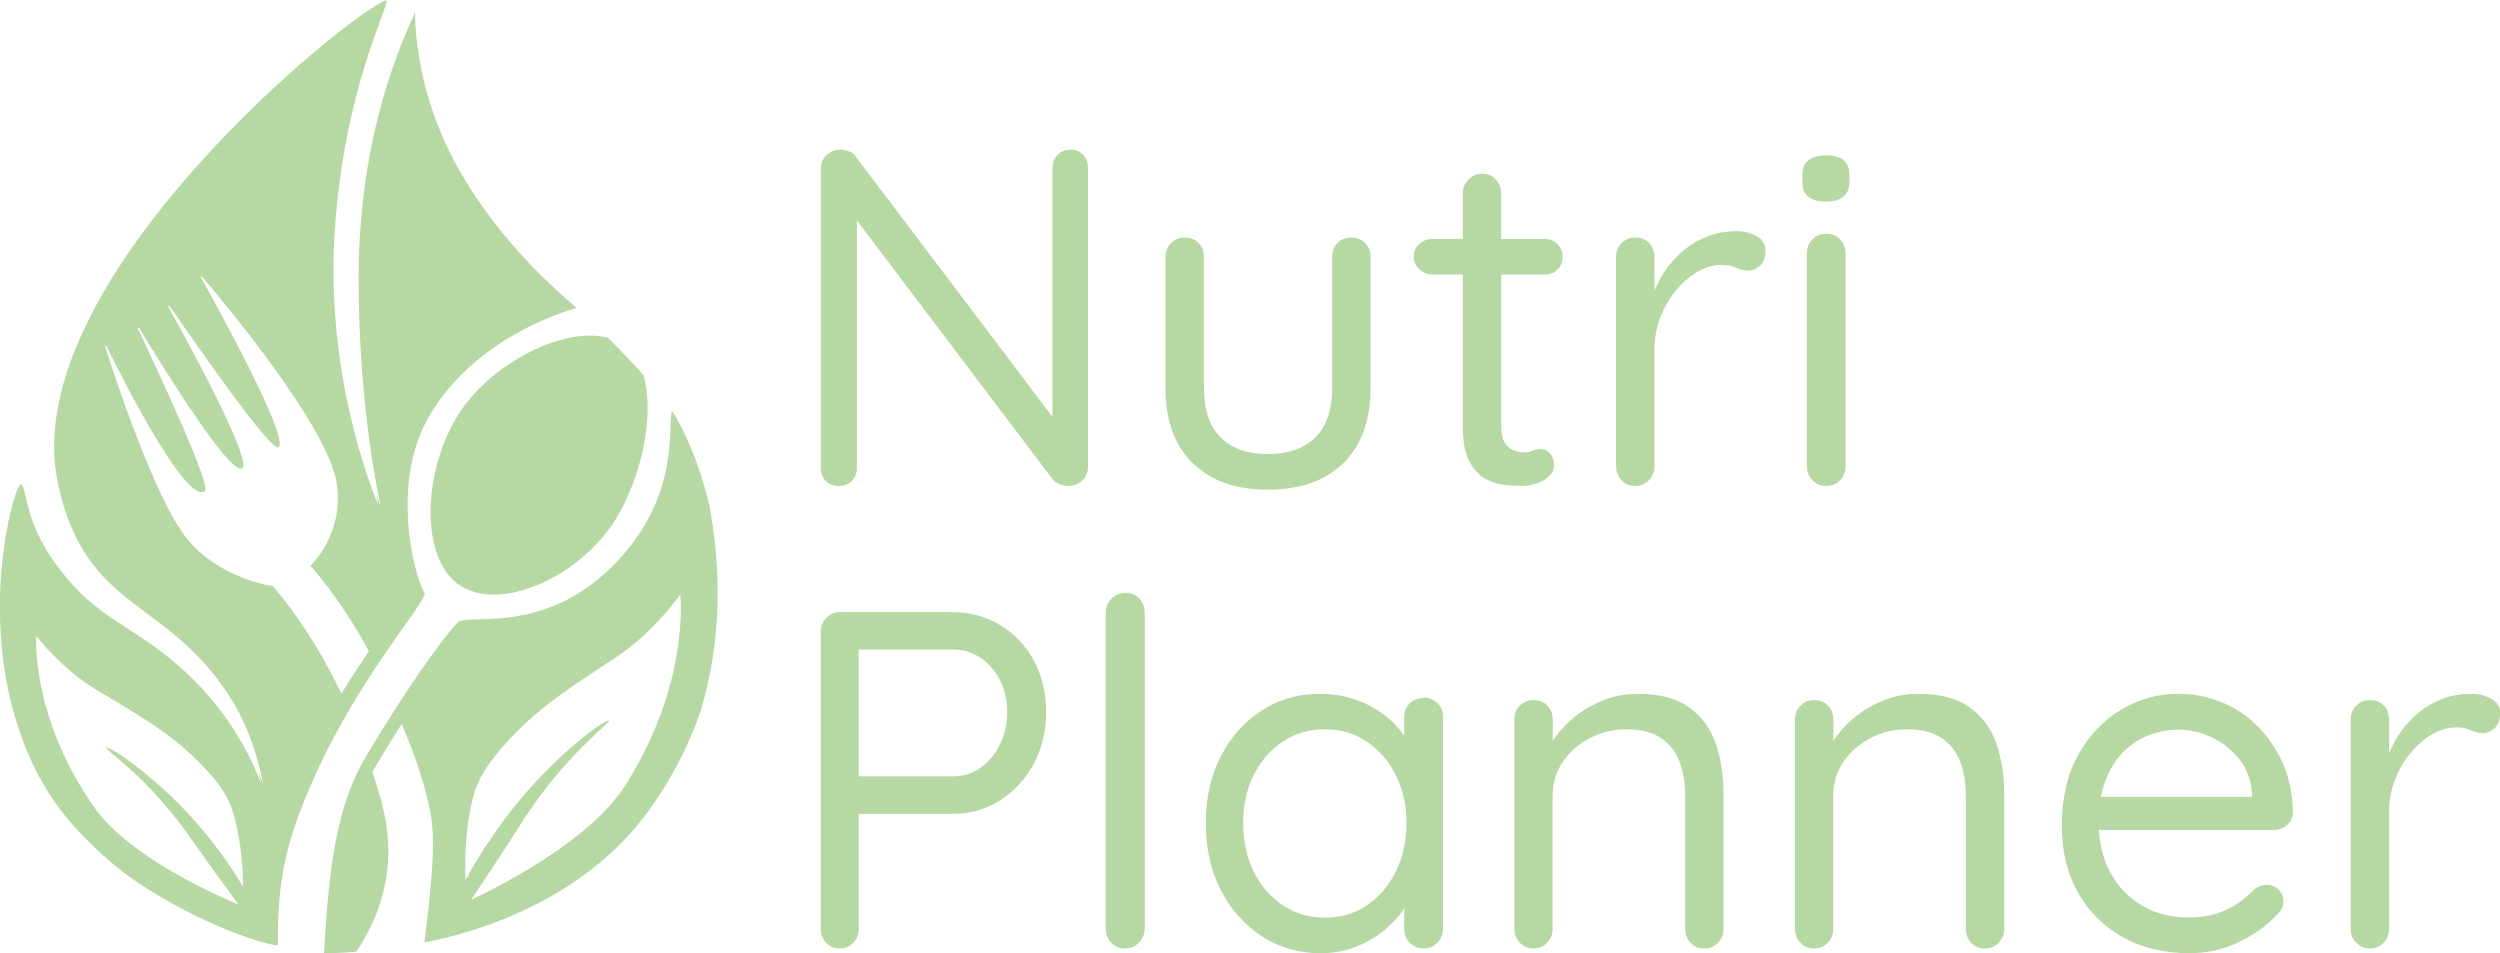 <?xml version="1.0" encoding="UTF-8"?>
<svg id="Camada_2" data-name="Camada 2" xmlns="http://www.w3.org/2000/svg" viewBox="0 0 263.71 100.55">
  <defs>
    <style>
      .cls-1 {
        fill: #b6d8a2;
        stroke-width: 0px;
      }
    </style>
  </defs>
  <g id="Camada_1-2" data-name="Camada 1">
    <g>
      <g>
        <path class="cls-1" d="M112.89,15.78c.57,0,1.03.19,1.37.56.34.37.51.83.51,1.37v31.42c0,.64-.2,1.16-.61,1.55-.41.39-.91.58-1.52.58-.27,0-.56-.06-.86-.18-.3-.12-.54-.28-.71-.48l-21.69-28.68,1.01-.56v28.03c0,.54-.18.99-.53,1.34-.35.35-.82.53-1.39.53s-1.03-.18-1.37-.53c-.34-.35-.51-.8-.51-1.34v-31.52c0-.64.2-1.15.61-1.52.41-.37.88-.56,1.42-.56.3,0,.62.06.94.18.32.12.57.31.73.58l21.34,28.23-.61.81v-27.87c0-.54.18-1,.53-1.37.35-.37.8-.56,1.34-.56Z"/>
        <path class="cls-1" d="M142.54,25.06c.61,0,1.1.19,1.47.58.37.39.56.89.56,1.49v13.78c0,3.41-.96,6.06-2.86,7.93-1.91,1.88-4.57,2.81-7.98,2.81s-6.02-.94-7.93-2.81c-1.91-1.87-2.86-4.52-2.86-7.93v-13.78c0-.61.19-1.11.58-1.49.39-.39.87-.58,1.44-.58.61,0,1.1.19,1.47.58.37.39.56.89.56,1.49v13.78c0,2.3.59,4.04,1.77,5.22,1.18,1.18,2.84,1.77,4.97,1.77s3.83-.59,5.02-1.77c1.18-1.18,1.77-2.92,1.77-5.22v-13.78c0-.61.19-1.11.56-1.49.37-.39.86-.58,1.47-.58Z"/>
        <path class="cls-1" d="M151.05,25.21h11.91c.54,0,.99.19,1.34.56.35.37.53.83.53,1.37,0,.51-.18.94-.53,1.29-.35.35-.8.53-1.34.53h-11.91c-.51,0-.95-.19-1.34-.56-.39-.37-.58-.81-.58-1.32,0-.54.19-.99.58-1.34.39-.35.84-.53,1.34-.53ZM156.37,18.32c.57,0,1.05.2,1.42.61.37.41.56.9.56,1.47v24.43c0,.81.12,1.42.35,1.82.24.41.55.68.94.84.39.15.77.23,1.14.23.34,0,.63-.06.89-.18.25-.12.55-.18.89-.18s.65.16.94.48c.29.32.43.73.43,1.24,0,.61-.35,1.12-1.06,1.55-.71.42-1.5.63-2.38.63-.47,0-1.06-.03-1.75-.1-.69-.07-1.38-.29-2.05-.66-.68-.37-1.24-.99-1.7-1.85-.46-.86-.68-2.07-.68-3.62v-24.63c0-.57.2-1.06.61-1.47.41-.41.89-.61,1.47-.61Z"/>
        <path class="cls-1" d="M172.49,51.26c-.57,0-1.06-.2-1.44-.61-.39-.41-.58-.89-.58-1.47v-22.05c0-.61.19-1.11.58-1.49s.87-.58,1.44-.58c.61,0,1.1.19,1.47.58.37.39.56.89.56,1.49v6.64l-.61-1.06c.2-1.05.57-2.07,1.09-3.07.52-1,1.19-1.89,2-2.69.81-.79,1.74-1.42,2.79-1.88,1.05-.46,2.2-.68,3.45-.68.74,0,1.43.18,2.05.53.62.35.94.85.94,1.49,0,.71-.19,1.24-.56,1.6-.37.35-.79.53-1.27.53-.44,0-.86-.1-1.27-.3-.41-.2-.91-.3-1.52-.3-.84,0-1.68.24-2.51.71-.83.47-1.59,1.12-2.28,1.95-.69.83-1.25,1.77-1.67,2.84-.42,1.06-.63,2.2-.63,3.42v12.32c0,.57-.19,1.06-.58,1.47-.39.41-.87.61-1.44.61Z"/>
        <path class="cls-1" d="M192.61,21.26c-.84,0-1.47-.17-1.88-.51-.41-.34-.61-.86-.61-1.57v-.71c0-.71.22-1.23.66-1.57.44-.34,1.06-.51,1.87-.51s1.42.17,1.82.51c.41.34.61.86.61,1.57v.71c0,.71-.21,1.23-.63,1.57-.42.34-1.04.51-1.85.51ZM194.68,49.18c0,.57-.19,1.06-.58,1.47-.39.41-.87.61-1.44.61-.61,0-1.11-.2-1.49-.61-.39-.41-.58-.89-.58-1.47v-22.45c0-.57.19-1.06.58-1.47.39-.41.89-.61,1.49-.61.57,0,1.06.2,1.44.61.39.41.58.9.58,1.47v22.45Z"/>
      </g>
      <g>
        <path class="cls-1" d="M68.83,84.95c2.26-3.25,3.88-6.52,4.99-9.72,2.53-8,2.14-16.05.97-22.07-1.1-4.59-2.76-8.07-3.88-9.79-.6.96,1.2,8.9-6.31,16.36-7.45,7.39-15.28,4.89-16.33,5.94-1.48,1.48-5.57,7.23-9.65,14.1-3.12,5.26-3.92,11.6-4.45,20.78.39,0,1.62-.01,3.41-.15,4.62-6.95,3.43-12.99,2.6-16.07l-.89-2.91c.13-.24.27-.48.41-.72.91-1.53,1.81-2.98,2.67-4.34.88,2.05,2.19,5.32,2.99,9.09.66,3.12.17,7.79-.6,13.97,1.28-.26,2.63-.58,4.02-.97,6.95-2.04,14.81-5.97,20.05-13.5ZM49.69,94.91c1.02-1.51,3.16-4.71,5.35-8.15,4.62-7.26,9.42-10.52,9.19-10.75-.26-.26-6.18,3.87-11.17,10.62-1.72,2.33-3.02,4.48-3.96,6.2-.07-2.01-.03-5.08.63-8.01.42-1.89.94-3.48,3.9-6.71,3.56-3.9,7.54-6.21,11.61-8.96,3.84-2.59,6.52-6.45,6.52-6.45,0,0,1.09,9.41-5.89,20.28-3.78,5.89-13.94,10.9-16.17,11.94Z"/>
        <path class="cls-1" d="M33.18,81.93c4.62-10.4,11.94-18.64,11.6-19.33-1.55-3.09-3.09-11.6,0-17.78,2.7-5.4,8.51-10.05,15.9-12.29.05-.01.08-.04.1-.08-.09-.08-.18-.16-.26-.23-1.71-1.5-11.62-9.77-15.19-21.43-1.39-4.53-1.55-8.15-1.55-9.49-1.11,2.52-5.95,12.47-5.95,28.06,0,14.23,2.32,23.97,2.32,23.97,0,0-.18-.41-.47-1.16.15.75.25,1.15.25,1.15,0,0-5.62-12.61-4.64-28.61.94-15.29,5.78-24.03,5.48-24.7C37.26,1.04,1.56,29.75,6.11,51c2.96,13.8,11.78,11.91,18.56,23.2,2.32,3.87,3.09,8.51,3.09,8.51,0,0-.15-.47-.49-1.27.18.78.26,1.25.26,1.25,0,0-1.82-5.69-6.96-10.83-6.19-6.19-9.88-5.79-14.69-12.37-3.41-4.66-2.99-8.04-3.7-8.46-.94.77-5.56,17.74,2.38,31.67,2,3.51,5.13,6.7,8.51,9.36,6.83,5.02,14.47,7.5,16.01,7.64.07,0,.15.01.22.02,0,0,0,0,0,0,0-6.96.77-10.83,3.87-17.78ZM19.99,88.25c2.13,3.03,4.2,5.85,5.19,7.18-2.06-.86-11.5-4.99-15.17-10.18-6.79-9.58-6.19-18.17-6.19-18.17,0,0,2.6,3.39,6.19,5.59,3.81,2.33,7.52,4.26,10.91,7.66,2.82,2.82,3.35,4.23,3.82,5.94.72,2.64.88,5.42.9,7.25-.92-1.53-2.19-3.42-3.85-5.47-4.81-5.92-10.36-9.43-10.58-9.19-.2.22,4.29,2.98,8.79,9.39ZM28.77,61.82s-5.61-.73-9.07-5.03c-3.32-4.13-7.44-16.57-8.6-20.2-.03-.09.1-.15.14-.06,1.8,3.66,8.37,16.62,10.37,15.29.75-.5-5.05-12.91-7.06-17.15-.04-.09.08-.15.13-.07,2.4,3.98,9.48,15.42,10.84,14.81,1.24-.56-5.43-12.85-7.77-17.06-.05-.08.07-.16.13-.08,2.72,3.94,10.65,15.32,11.46,14.91,1.37-.68-6.36-14.72-8.14-17.91-.04-.08.06-.15.12-.08,2.44,2.86,13.37,15.95,14.21,21.86.77,5.41-2.8,8.63-2.8,8.63,0,0,2.98,3.13,6.18,9-.91,1.35-1.9,2.86-2.9,4.5-3.42-7.22-7.24-11.35-7.24-11.35Z"/>
        <path class="cls-1" d="M48.64,43.27c-4.08,6.04-4.5,15.79,0,18.56,4.41,2.71,12.55-1.09,16.24-6.96,2.7-4.3,4.26-11.03,2.99-15.31-1.17-1.31-2.47-2.67-3.72-3.91-4.66-1.29-12.13,2.64-15.5,7.63Z"/>
      </g>
      <g>
        <path class="cls-1" d="M100.52,64.57c1.82,0,3.49.46,4.99,1.37,1.5.91,2.69,2.16,3.55,3.75.86,1.59,1.29,3.4,1.29,5.42s-.43,3.8-1.29,5.42c-.86,1.62-2.04,2.91-3.55,3.88-1.5.96-3.17,1.44-4.99,1.44h-10.29l.35-.66v12.77c0,.57-.19,1.06-.56,1.47-.37.41-.84.61-1.42.61-.61,0-1.1-.2-1.47-.61-.37-.41-.56-.89-.56-1.47v-31.32c0-.57.2-1.06.61-1.47s.89-.61,1.47-.61h11.86ZM100.52,81.9c1.08,0,2.05-.3,2.91-.91.86-.61,1.55-1.43,2.05-2.46.51-1.03.76-2.17.76-3.42s-.25-2.37-.76-3.37c-.51-1-1.19-1.78-2.05-2.36-.86-.57-1.83-.86-2.91-.86h-10.29l.35-.61v14.49l-.35-.51h10.29Z"/>
        <path class="cls-1" d="M120.74,97.97c0,.57-.2,1.06-.61,1.47-.41.41-.9.61-1.47.61s-1.06-.2-1.44-.61c-.39-.41-.58-.89-.58-1.47v-33.35c0-.57.2-1.06.61-1.47.41-.41.89-.61,1.47-.61.61,0,1.1.2,1.47.61.37.41.56.9.56,1.47v33.35Z"/>
        <path class="cls-1" d="M150.19,73.59c.57,0,1.06.19,1.44.58.39.39.58.87.58,1.44v22.35c0,.57-.19,1.06-.58,1.47-.39.41-.87.61-1.44.61-.61,0-1.11-.2-1.49-.61-.39-.41-.58-.89-.58-1.47v-4.81l.96-.1c0,.78-.25,1.6-.76,2.46-.51.86-1.2,1.67-2.08,2.43-.88.76-1.91,1.39-3.09,1.88-1.18.49-2.47.73-3.85.73-2.3,0-4.37-.6-6.21-1.8-1.84-1.2-3.29-2.83-4.33-4.89-1.05-2.06-1.57-4.41-1.57-7.04s.53-5.03,1.6-7.07c1.06-2.04,2.5-3.65,4.31-4.81,1.81-1.17,3.84-1.75,6.11-1.75,1.45,0,2.8.24,4.05.71,1.25.47,2.34,1.11,3.27,1.93.93.81,1.65,1.71,2.15,2.69.51.98.76,1.96.76,2.94l-1.32-.3v-5.52c0-.57.19-1.06.58-1.44s.89-.58,1.49-.58ZM139.75,96.8c1.69,0,3.18-.44,4.46-1.32,1.28-.88,2.3-2.07,3.04-3.57.74-1.5,1.11-3.2,1.11-5.09s-.37-3.53-1.11-5.02c-.74-1.49-1.76-2.67-3.04-3.55-1.28-.88-2.77-1.32-4.46-1.32s-3.13.43-4.43,1.29c-1.3.86-2.32,2.04-3.07,3.52-.74,1.49-1.11,3.18-1.11,5.07s.36,3.59,1.09,5.09c.73,1.5,1.74,2.69,3.04,3.57,1.3.88,2.8,1.32,4.49,1.32Z"/>
        <path class="cls-1" d="M172.74,73.19c2.3,0,4.11.47,5.42,1.42,1.32.95,2.26,2.21,2.81,3.8.56,1.59.84,3.38.84,5.37v14.19c0,.57-.19,1.06-.58,1.47-.39.41-.87.61-1.44.61-.61,0-1.1-.2-1.47-.61-.37-.41-.56-.89-.56-1.47v-14.09c0-1.28-.19-2.45-.58-3.5-.39-1.05-1.04-1.88-1.95-2.51-.91-.62-2.13-.94-3.65-.94-1.42,0-2.72.31-3.9.94-1.18.63-2.13,1.46-2.84,2.51-.71,1.05-1.06,2.21-1.06,3.5v14.09c0,.57-.19,1.06-.58,1.47-.39.41-.87.61-1.44.61s-1.06-.2-1.44-.61c-.39-.41-.58-.89-.58-1.47v-22.05c0-.61.19-1.11.58-1.49s.87-.58,1.44-.58c.61,0,1.1.19,1.47.58.37.39.56.89.56,1.49v3.55l-1.01,1.11c.17-.88.56-1.77,1.17-2.66.61-.89,1.37-1.7,2.28-2.41.91-.71,1.93-1.27,3.04-1.7,1.11-.42,2.28-.63,3.5-.63Z"/>
        <path class="cls-1" d="M202.34,73.19c2.3,0,4.11.47,5.42,1.42,1.32.95,2.26,2.21,2.81,3.8.56,1.59.84,3.38.84,5.37v14.19c0,.57-.19,1.06-.58,1.47-.39.41-.87.61-1.44.61-.61,0-1.1-.2-1.47-.61-.37-.41-.56-.89-.56-1.47v-14.09c0-1.28-.19-2.45-.58-3.5-.39-1.05-1.04-1.88-1.95-2.51-.91-.62-2.13-.94-3.65-.94-1.42,0-2.72.31-3.9.94-1.18.63-2.13,1.46-2.84,2.51-.71,1.05-1.06,2.21-1.06,3.5v14.09c0,.57-.19,1.06-.58,1.47-.39.41-.87.61-1.44.61s-1.06-.2-1.44-.61c-.39-.41-.58-.89-.58-1.47v-22.05c0-.61.19-1.11.58-1.49s.87-.58,1.44-.58c.61,0,1.1.19,1.47.58.37.39.56.89.56,1.49v3.55l-1.01,1.11c.17-.88.56-1.77,1.17-2.66.61-.89,1.37-1.7,2.28-2.41.91-.71,1.93-1.27,3.04-1.7,1.11-.42,2.28-.63,3.5-.63Z"/>
        <path class="cls-1" d="M231.02,100.55c-2.74,0-5.12-.57-7.15-1.72-2.03-1.15-3.6-2.73-4.71-4.74-1.11-2.01-1.67-4.33-1.67-6.97,0-2.94.58-5.45,1.75-7.53,1.17-2.08,2.69-3.67,4.56-4.76,1.88-1.1,3.86-1.65,5.95-1.65,1.55,0,3.06.29,4.51.86,1.45.57,2.74,1.42,3.85,2.53s2.01,2.43,2.69,3.95c.68,1.52,1.03,3.24,1.06,5.17,0,.54-.2.99-.61,1.34-.41.35-.88.53-1.42.53h-20.02l-.91-3.5h19.46l-.81.71v-1.11c-.1-1.39-.55-2.58-1.34-3.57-.79-1-1.76-1.77-2.89-2.31-1.13-.54-2.32-.81-3.57-.81-1.01,0-2.02.19-3.02.56-1,.37-1.89.95-2.69,1.72-.79.78-1.44,1.79-1.93,3.04-.49,1.25-.73,2.75-.73,4.51,0,1.96.4,3.68,1.19,5.17.79,1.49,1.9,2.66,3.32,3.52,1.42.86,3.07,1.29,4.97,1.29,1.18,0,2.21-.15,3.09-.46.88-.3,1.63-.68,2.26-1.14.62-.46,1.16-.92,1.6-1.39.44-.3.88-.46,1.32-.46.47,0,.88.17,1.22.51.34.34.51.74.51,1.22,0,.57-.27,1.1-.81,1.57-.98,1.05-2.27,1.96-3.88,2.74-1.61.78-3.32,1.17-5.14,1.17Z"/>
        <path class="cls-1" d="M249.98,100.05c-.57,0-1.06-.2-1.44-.61-.39-.41-.58-.89-.58-1.47v-22.05c0-.61.19-1.11.58-1.49s.87-.58,1.44-.58c.61,0,1.1.19,1.47.58.37.39.56.89.56,1.49v6.64l-.61-1.06c.2-1.05.57-2.07,1.09-3.07.52-1,1.19-1.89,2-2.69.81-.79,1.74-1.42,2.79-1.88,1.05-.46,2.2-.68,3.45-.68.74,0,1.43.18,2.05.53.62.35.94.85.94,1.49,0,.71-.19,1.24-.56,1.6-.37.35-.79.53-1.27.53-.44,0-.86-.1-1.27-.3-.41-.2-.91-.3-1.52-.3-.84,0-1.68.24-2.51.71-.83.47-1.59,1.12-2.28,1.95-.69.83-1.25,1.77-1.67,2.84-.42,1.06-.63,2.2-.63,3.42v12.32c0,.57-.19,1.06-.58,1.47-.39.41-.87.61-1.44.61Z"/>
      </g>
    </g>
  </g>
</svg>